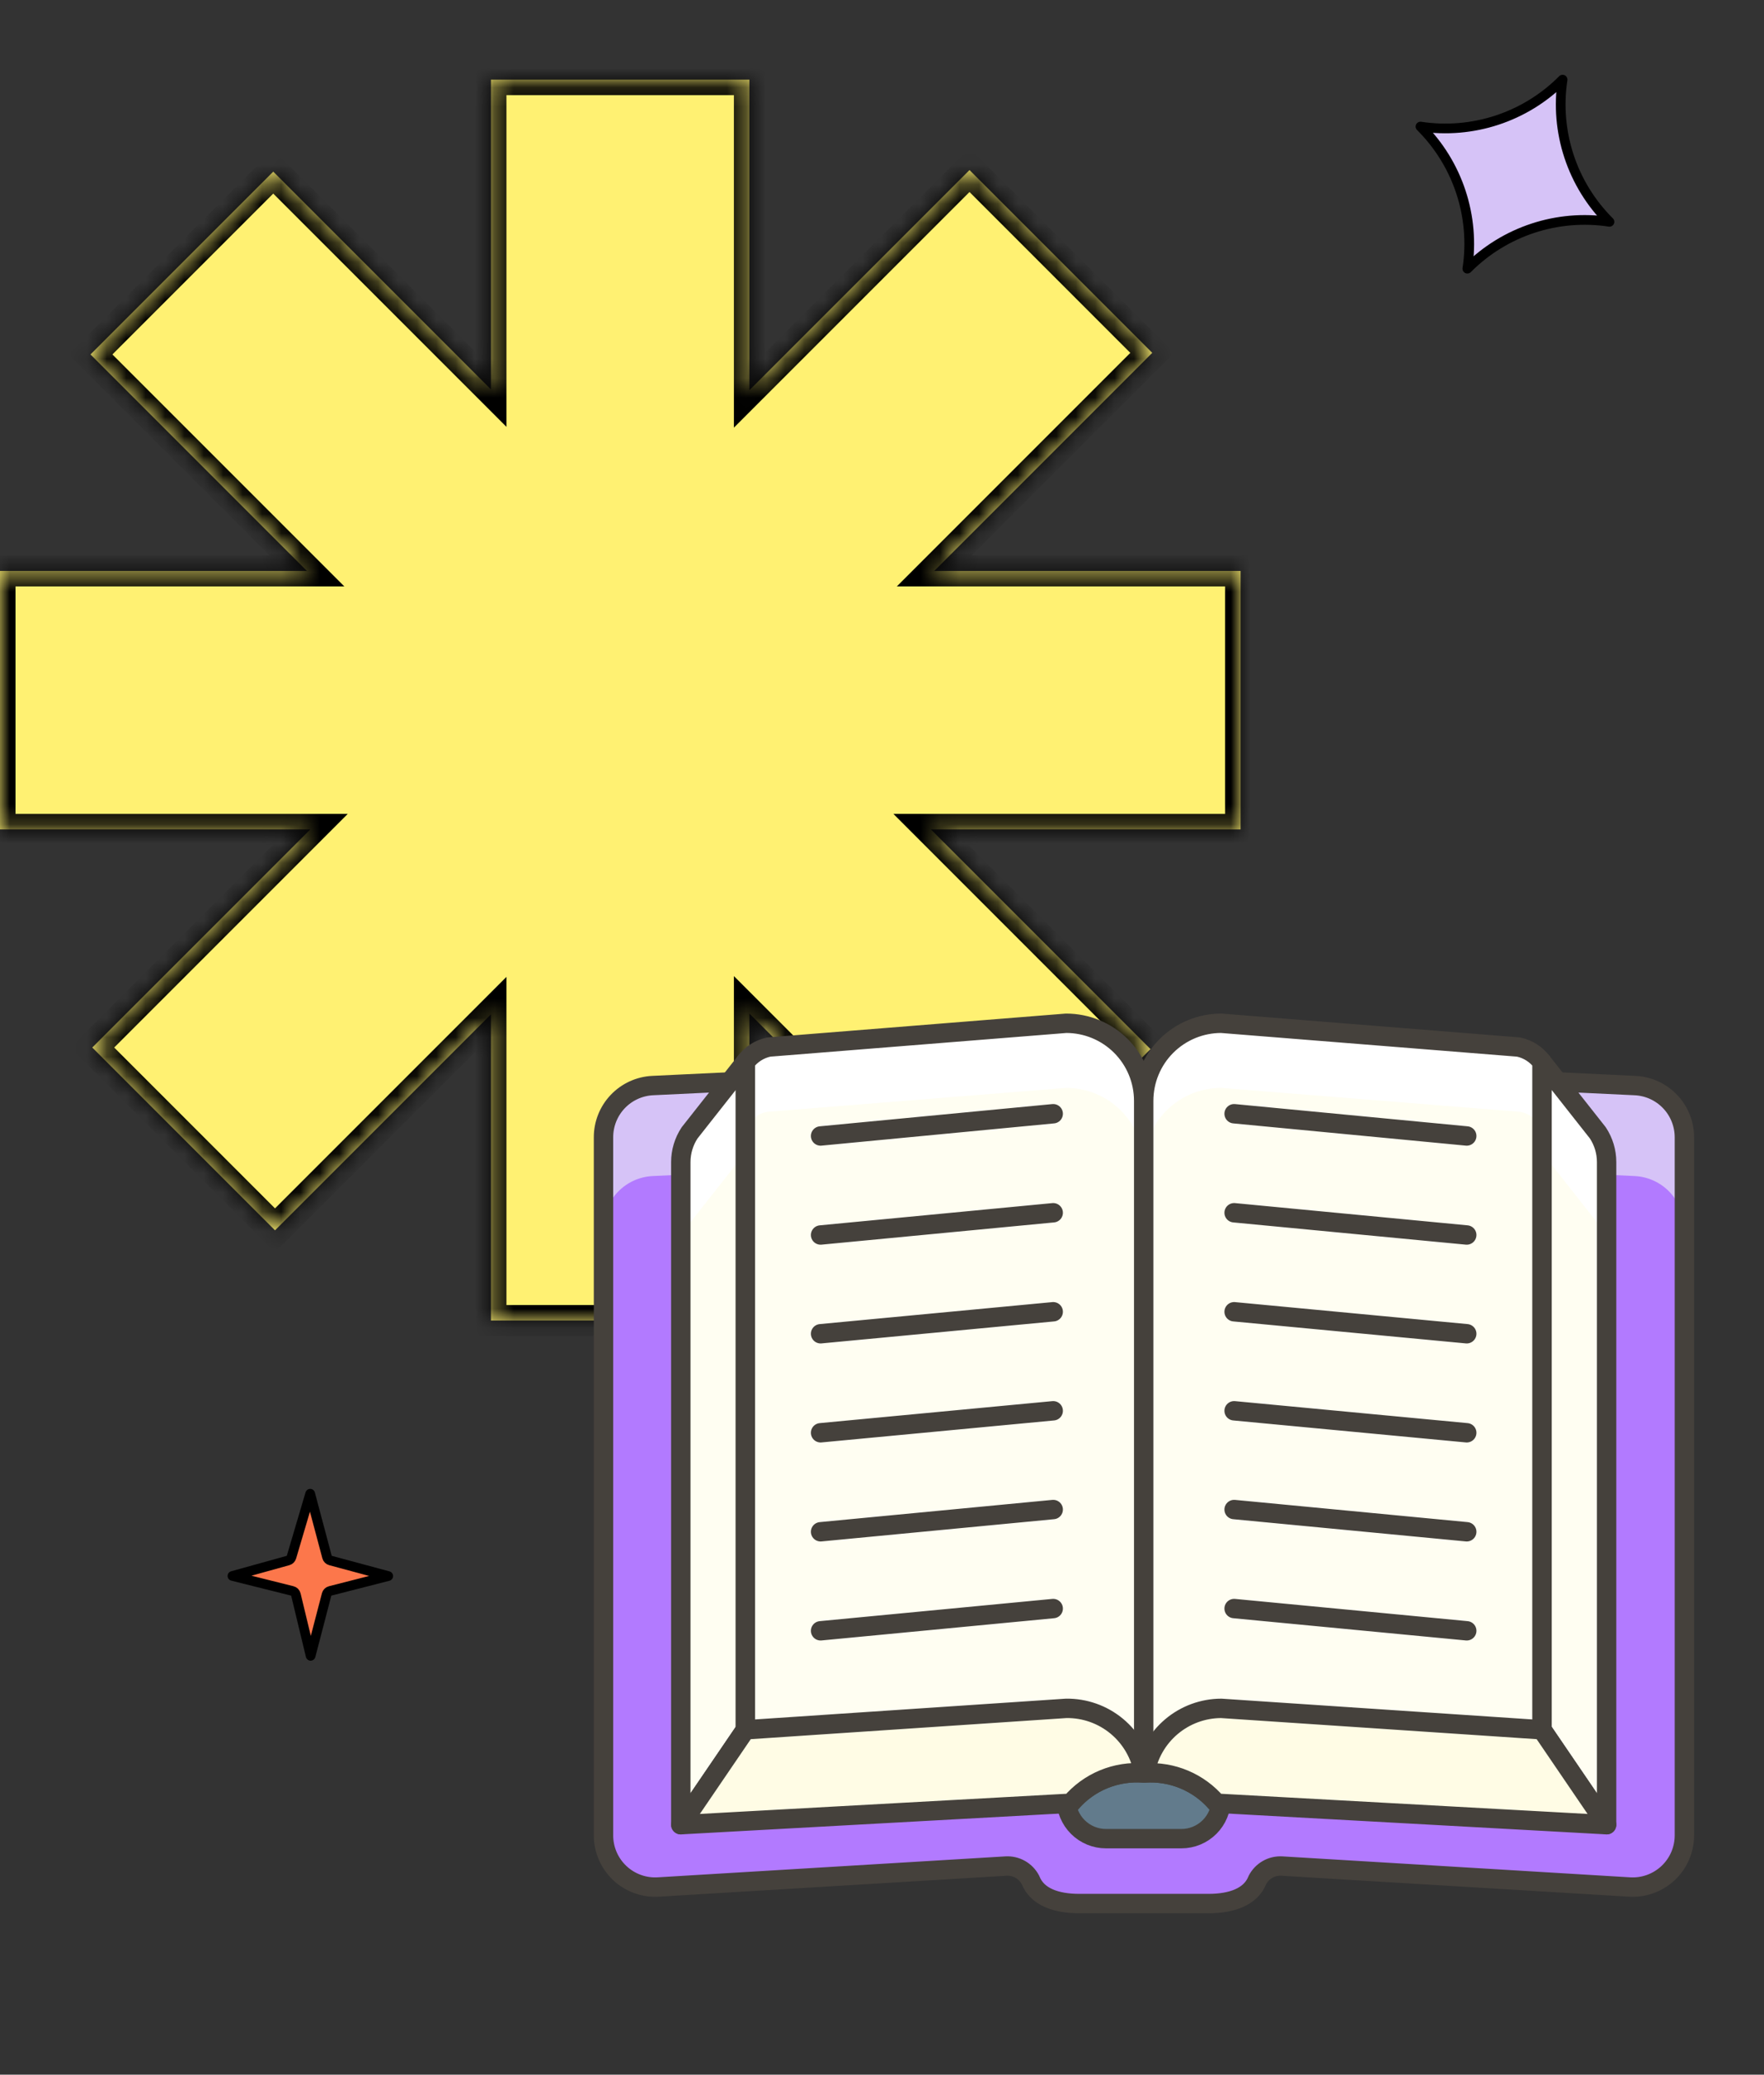 <svg width="91" height="107" viewBox="0 0 91 107" fill="none" xmlns="http://www.w3.org/2000/svg">
<rect x="0" y="0" width="91" height="107" fill="#333333" stroke="none"/>
<path d="M16.002 77.038L16.871 80.304C16.894 80.391 16.961 80.458 17.048 80.481L20.027 81.284L17.03 82.051C16.942 82.073 16.873 82.142 16.85 82.23L16.025 85.398L15.263 82.235C15.241 82.144 15.171 82.073 15.081 82.051L11.992 81.278L14.862 80.481C14.945 80.458 15.01 80.394 15.035 80.311L16.002 77.038Z" fill="#FC774B" stroke="black" stroke-width="0.5" stroke-miterlimit="10" stroke-linecap="round" stroke-linejoin="round"/>
<path d="M83.028 11.44C81.1 9.523 80.2 6.796 80.61 4.108C78.693 6.037 75.966 6.936 73.278 6.527C75.207 8.443 76.106 11.17 75.697 13.858C77.614 11.93 80.34 11.03 83.028 11.44Z" fill="#D6C3F7" stroke="black" stroke-width="0.5" stroke-linejoin="round"/>
<mask id="path-3-inside-1_783_67908" fill="white">
<path fill-rule="evenodd" clip-rule="evenodd" d="M38.66 4.107H25.326V20.083L14.096 8.852L4.668 18.28L15.831 29.444H0V42.777H16.007L4.759 54.025L14.187 63.453L25.326 52.314V68.107H38.66V52.272L49.923 63.535L59.351 54.107L48.021 42.777H64V29.444H48.197L59.442 18.198L50.014 8.77L38.66 20.124V4.107Z"/>
</mask>
<path fill-rule="evenodd" clip-rule="evenodd" d="M38.66 4.107H25.326V20.083L14.096 8.852L4.668 18.28L15.831 29.444H0V42.777H16.007L4.759 54.025L14.187 63.453L25.326 52.314V68.107H38.66V52.272L49.923 63.535L59.351 54.107L48.021 42.777H64V29.444H48.197L59.442 18.198L50.014 8.77L38.66 20.124V4.107Z" fill="#FFF172"/>
<path d="M25.326 4.107V3.307H24.526V4.107H25.326ZM38.66 4.107H39.46V3.307H38.66V4.107ZM25.326 20.083L24.761 20.648L26.126 22.014V20.083H25.326ZM14.096 8.852L14.662 8.286L14.096 7.721L13.53 8.286L14.096 8.852ZM4.668 18.28L4.102 17.715L3.536 18.28L4.102 18.846L4.668 18.28ZM15.831 29.444V30.244H17.763L16.397 28.878L15.831 29.444ZM0 29.444V28.644H-0.8V29.444H0ZM0 42.777H-0.8V43.577H0V42.777ZM16.007 42.777L16.573 43.343L17.938 41.977H16.007V42.777ZM4.759 54.025L4.193 53.459L3.628 54.025L4.193 54.591L4.759 54.025ZM14.187 63.453L13.621 64.019L14.187 64.584L14.753 64.019L14.187 63.453ZM25.326 52.314H26.126V50.382L24.761 51.748L25.326 52.314ZM25.326 68.107H24.526V68.907H25.326V68.107ZM38.66 68.107V68.907H39.46V68.107H38.66ZM38.66 52.272L39.225 51.706L37.86 50.341V52.272H38.66ZM49.923 63.535L49.357 64.101L49.923 64.666L50.488 64.101L49.923 63.535ZM59.351 54.107L59.916 54.673L60.482 54.107L59.916 53.541L59.351 54.107ZM48.021 42.777V41.977H46.09L47.455 43.343L48.021 42.777ZM64 42.777V43.577H64.8V42.777H64ZM64 29.444H64.8V28.644H64V29.444ZM48.197 29.444L47.631 28.878L46.265 30.244H48.197V29.444ZM59.442 18.198L60.008 18.764L60.573 18.198L60.008 17.633L59.442 18.198ZM50.014 8.77L50.58 8.204L50.014 7.639L49.448 8.204L50.014 8.77ZM38.66 20.124H37.86V22.056L39.225 20.69L38.66 20.124ZM25.326 4.907H38.66V3.307H25.326V4.907ZM26.126 20.083V4.107H24.526V20.083H26.126ZM13.53 9.418L24.761 20.648L25.892 19.517L14.662 8.286L13.53 9.418ZM5.233 18.846L14.662 9.418L13.53 8.286L4.102 17.715L5.233 18.846ZM16.397 28.878L5.233 17.715L4.102 18.846L15.266 30.009L16.397 28.878ZM0 30.244H15.831V28.644H0V30.244ZM0.8 42.777V29.444H-0.8V42.777H0.8ZM16.007 41.977H0V43.577H16.007V41.977ZM5.325 54.591L16.573 43.343L15.441 42.211L4.193 53.459L5.325 54.591ZM14.753 62.887L5.325 53.459L4.193 54.591L13.621 64.019L14.753 62.887ZM24.761 51.748L13.621 62.887L14.753 64.019L25.892 52.88L24.761 51.748ZM26.126 68.107V52.314H24.526V68.107H26.126ZM38.66 67.307H25.326V68.907H38.66V67.307ZM37.86 52.272V68.107H39.46V52.272H37.86ZM50.488 62.969L39.225 51.706L38.094 52.838L49.357 64.101L50.488 62.969ZM58.785 53.541L49.357 62.969L50.488 64.101L59.916 54.673L58.785 53.541ZM47.455 43.343L58.785 54.673L59.916 53.541L48.587 42.211L47.455 43.343ZM64 41.977H48.021V43.577H64V41.977ZM63.2 29.444V42.777H64.8V29.444H63.2ZM48.197 30.244H64V28.644H48.197V30.244ZM58.876 17.633L47.631 28.878L48.762 30.009L60.008 18.764L58.876 17.633ZM49.448 9.336L58.876 18.764L60.008 17.633L50.58 8.204L49.448 9.336ZM39.225 20.69L50.58 9.336L49.448 8.204L38.094 19.559L39.225 20.69ZM37.86 4.107V20.124H39.46V4.107H37.86Z" fill="black" mask="url(#path-3-inside-1_783_67908)"/>
<path d="M84.333 55.987L61.666 54.907V57H56.333V54.907L33.666 55.987C32.982 56.021 32.338 56.317 31.866 56.814C31.395 57.31 31.132 57.969 31.133 58.654V94.654C31.132 95.019 31.206 95.38 31.351 95.716C31.496 96.051 31.708 96.353 31.974 96.603C32.24 96.853 32.555 97.046 32.899 97.169C33.243 97.293 33.608 97.344 33.973 97.32L51.893 96.24C52.151 96.225 52.408 96.284 52.633 96.412C52.858 96.54 53.041 96.73 53.16 96.96C53.506 97.84 54.493 98.174 55.679 98.174H62.346C63.52 98.174 64.519 97.84 64.866 96.96C64.985 96.73 65.168 96.54 65.392 96.412C65.617 96.284 65.875 96.225 66.133 96.24L84.053 97.32C84.417 97.344 84.783 97.293 85.127 97.169C85.47 97.046 85.785 96.853 86.052 96.603C86.318 96.353 86.53 96.051 86.675 95.716C86.819 95.38 86.894 95.019 86.893 94.654V58.654C86.893 57.965 86.627 57.302 86.15 56.805C85.673 56.308 85.021 56.014 84.333 55.987Z" fill="#B27AFF"/>
<path d="M84.333 55.987L61.666 54.907V57H56.333V54.907L33.666 55.987C32.982 56.021 32.338 56.317 31.866 56.814C31.395 57.31 31.132 57.969 31.133 58.654V63.32C31.132 62.636 31.395 61.977 31.866 61.48C32.338 60.984 32.982 60.688 33.666 60.654L58.999 59.44L84.333 60.654C85.017 60.688 85.661 60.984 86.133 61.48C86.604 61.977 86.867 62.636 86.866 63.32V58.64C86.864 57.958 86.6 57.302 86.128 56.809C85.657 56.315 85.014 56.021 84.333 55.987Z" fill="#D6C3F7"/>
<path d="M84.333 55.987L61.666 54.907V57H56.333V54.907L33.666 55.987C32.982 56.021 32.338 56.317 31.866 56.814C31.395 57.31 31.132 57.969 31.133 58.654V94.654C31.132 95.019 31.206 95.38 31.351 95.716C31.496 96.051 31.708 96.353 31.974 96.603C32.24 96.853 32.555 97.046 32.899 97.169C33.243 97.293 33.608 97.344 33.973 97.32L51.893 96.24C52.151 96.225 52.408 96.284 52.633 96.412C52.858 96.54 53.041 96.73 53.16 96.96C53.506 97.84 54.493 98.174 55.679 98.174H62.346C63.52 98.174 64.519 97.84 64.866 96.96C64.985 96.73 65.168 96.54 65.392 96.412C65.617 96.284 65.875 96.225 66.133 96.24L84.053 97.32C84.417 97.344 84.783 97.293 85.127 97.169C85.47 97.046 85.785 96.853 86.052 96.603C86.318 96.353 86.53 96.051 86.675 95.716C86.819 95.38 86.894 95.019 86.893 94.654V58.654C86.893 57.965 86.627 57.302 86.15 56.805C85.673 56.308 85.021 56.014 84.333 55.987Z" stroke="#45413C" stroke-linecap="round" stroke-linejoin="round"/>
<path d="M55 90.107H63V92.774C63 93.318 62.784 93.841 62.399 94.225C62.014 94.611 61.491 94.827 60.947 94.827H57.053C56.509 94.827 55.986 94.611 55.601 94.225C55.216 93.841 55 93.318 55 92.774V90.107Z" fill="#627B8C" stroke="#45413C" stroke-linecap="round" stroke-linejoin="round"/>
<path d="M38.454 54.774L35.574 58.427C35.279 58.874 35.121 59.398 35.121 59.934V94.107L38.454 89.214V54.774ZM79.548 54.774L82.428 58.427C82.723 58.874 82.881 59.398 82.881 59.934V94.107L79.548 89.214V54.774Z" fill="#FFFEF2"/>
<path d="M35.574 58.427C35.279 58.874 35.121 59.398 35.121 59.934V64.6C35.121 64.064 35.279 63.541 35.574 63.094L38.454 59.44V54.774L35.574 58.427ZM82.428 58.427L79.548 54.774V59.44L82.428 63.094C82.723 63.541 82.881 64.064 82.881 64.6V59.934C82.881 59.398 82.723 58.874 82.428 58.427Z" fill="white"/>
<path d="M38.454 54.774L35.574 58.427C35.279 58.874 35.121 59.398 35.121 59.934V94.107L38.454 89.214V54.774ZM79.548 54.774L82.428 58.427C82.723 58.874 82.881 59.398 82.881 59.934V94.107L79.548 89.214V54.774Z" stroke="#45413C" stroke-linecap="round" stroke-linejoin="round"/>
<path d="M59 91.44V56.774C59 55.713 58.578 54.695 57.828 53.945C57.078 53.195 56.061 52.774 55 52.774L39.666 54C39.181 54.101 38.749 54.376 38.453 54.774V93.44L55.293 92.907C55.76 92.398 56.336 92.001 56.978 91.747C57.62 91.493 58.311 91.388 59 91.44ZM63 52.774C61.939 52.774 60.922 53.195 60.171 53.945C59.421 54.695 59 55.713 59 56.774V91.44C59.688 91.388 60.38 91.493 61.022 91.747C61.664 92.001 62.24 92.398 62.706 92.907L79.546 93.44V54.774C79.25 54.376 78.819 54.101 78.333 54L63 52.774Z" fill="#FFFEF2"/>
<path d="M55 52.774L39.666 54C39.181 54.101 38.749 54.376 38.453 54.774V58.667C38.452 58.333 38.576 58.011 38.8 57.764C39.025 57.517 39.334 57.364 39.666 57.334L55 56.107C56.061 56.107 57.078 56.528 57.828 57.279C58.578 58.029 59 59.046 59 60.107V56.774C59 55.713 58.578 54.695 57.828 53.945C57.078 53.195 56.061 52.774 55 52.774ZM78.333 54L63 52.774C61.939 52.774 60.922 53.195 60.171 53.945C59.421 54.695 59 55.713 59 56.774V60.107C59 59.046 59.421 58.029 60.171 57.279C60.922 56.528 61.939 56.107 63 56.107L78.333 57.334C78.666 57.364 78.975 57.517 79.199 57.764C79.424 58.011 79.548 58.333 79.546 58.667V54.774C79.25 54.376 78.819 54.101 78.333 54Z" fill="white"/>
<path d="M59 91.44V56.774M59 91.44C58.311 91.388 57.62 91.493 56.978 91.747C56.336 92.001 55.76 92.398 55.293 92.907L38.453 93.44V54.774C38.749 54.376 39.181 54.101 39.666 54L55 52.774C56.061 52.774 57.078 53.195 57.828 53.945C58.578 54.695 59 55.713 59 56.774M59 91.44C59.688 91.388 60.38 91.493 61.022 91.747C61.664 92.001 62.24 92.398 62.706 92.907L79.546 93.44V54.774C79.25 54.376 78.819 54.101 78.333 54L63 52.774C61.939 52.774 60.922 53.195 60.171 53.945C59.421 54.695 59 55.713 59 56.774" stroke="#45413C" stroke-linecap="round" stroke-linejoin="round"/>
<path d="M59.001 91.44C58.842 90.499 58.351 89.645 57.618 89.034C56.884 88.422 55.956 88.094 55.001 88.107L38.454 89.213L35.121 94.107L55.241 93C55.699 92.46 56.279 92.037 56.932 91.765C57.586 91.494 58.295 91.383 59.001 91.44ZM62.761 93L82.881 94.107L79.548 89.213L63.001 88.107C62.058 88.109 61.145 88.445 60.426 89.055C59.706 89.665 59.225 90.51 59.068 91.44C59.763 91.393 60.459 91.51 61.1 91.781C61.741 92.052 62.31 92.469 62.761 93Z" fill="#FFFCE5" stroke="#45413C" stroke-linecap="round" stroke-linejoin="round"/>
<path d="M54.332 57.44L42.332 58.587M54.332 62.547L42.332 63.694M54.332 67.653L42.332 68.787M54.332 72.76L42.332 73.894M54.332 77.853L42.332 79M54.332 82.96L42.332 84.107M63.665 57.44L75.665 58.587M63.665 62.547L75.665 63.694M63.665 67.653L75.665 68.787M63.665 72.76L75.665 73.894M63.665 77.853L75.665 79M63.665 82.96L75.665 84.107" stroke="#45413C" stroke-linecap="round" stroke-linejoin="round"/>
</svg>

